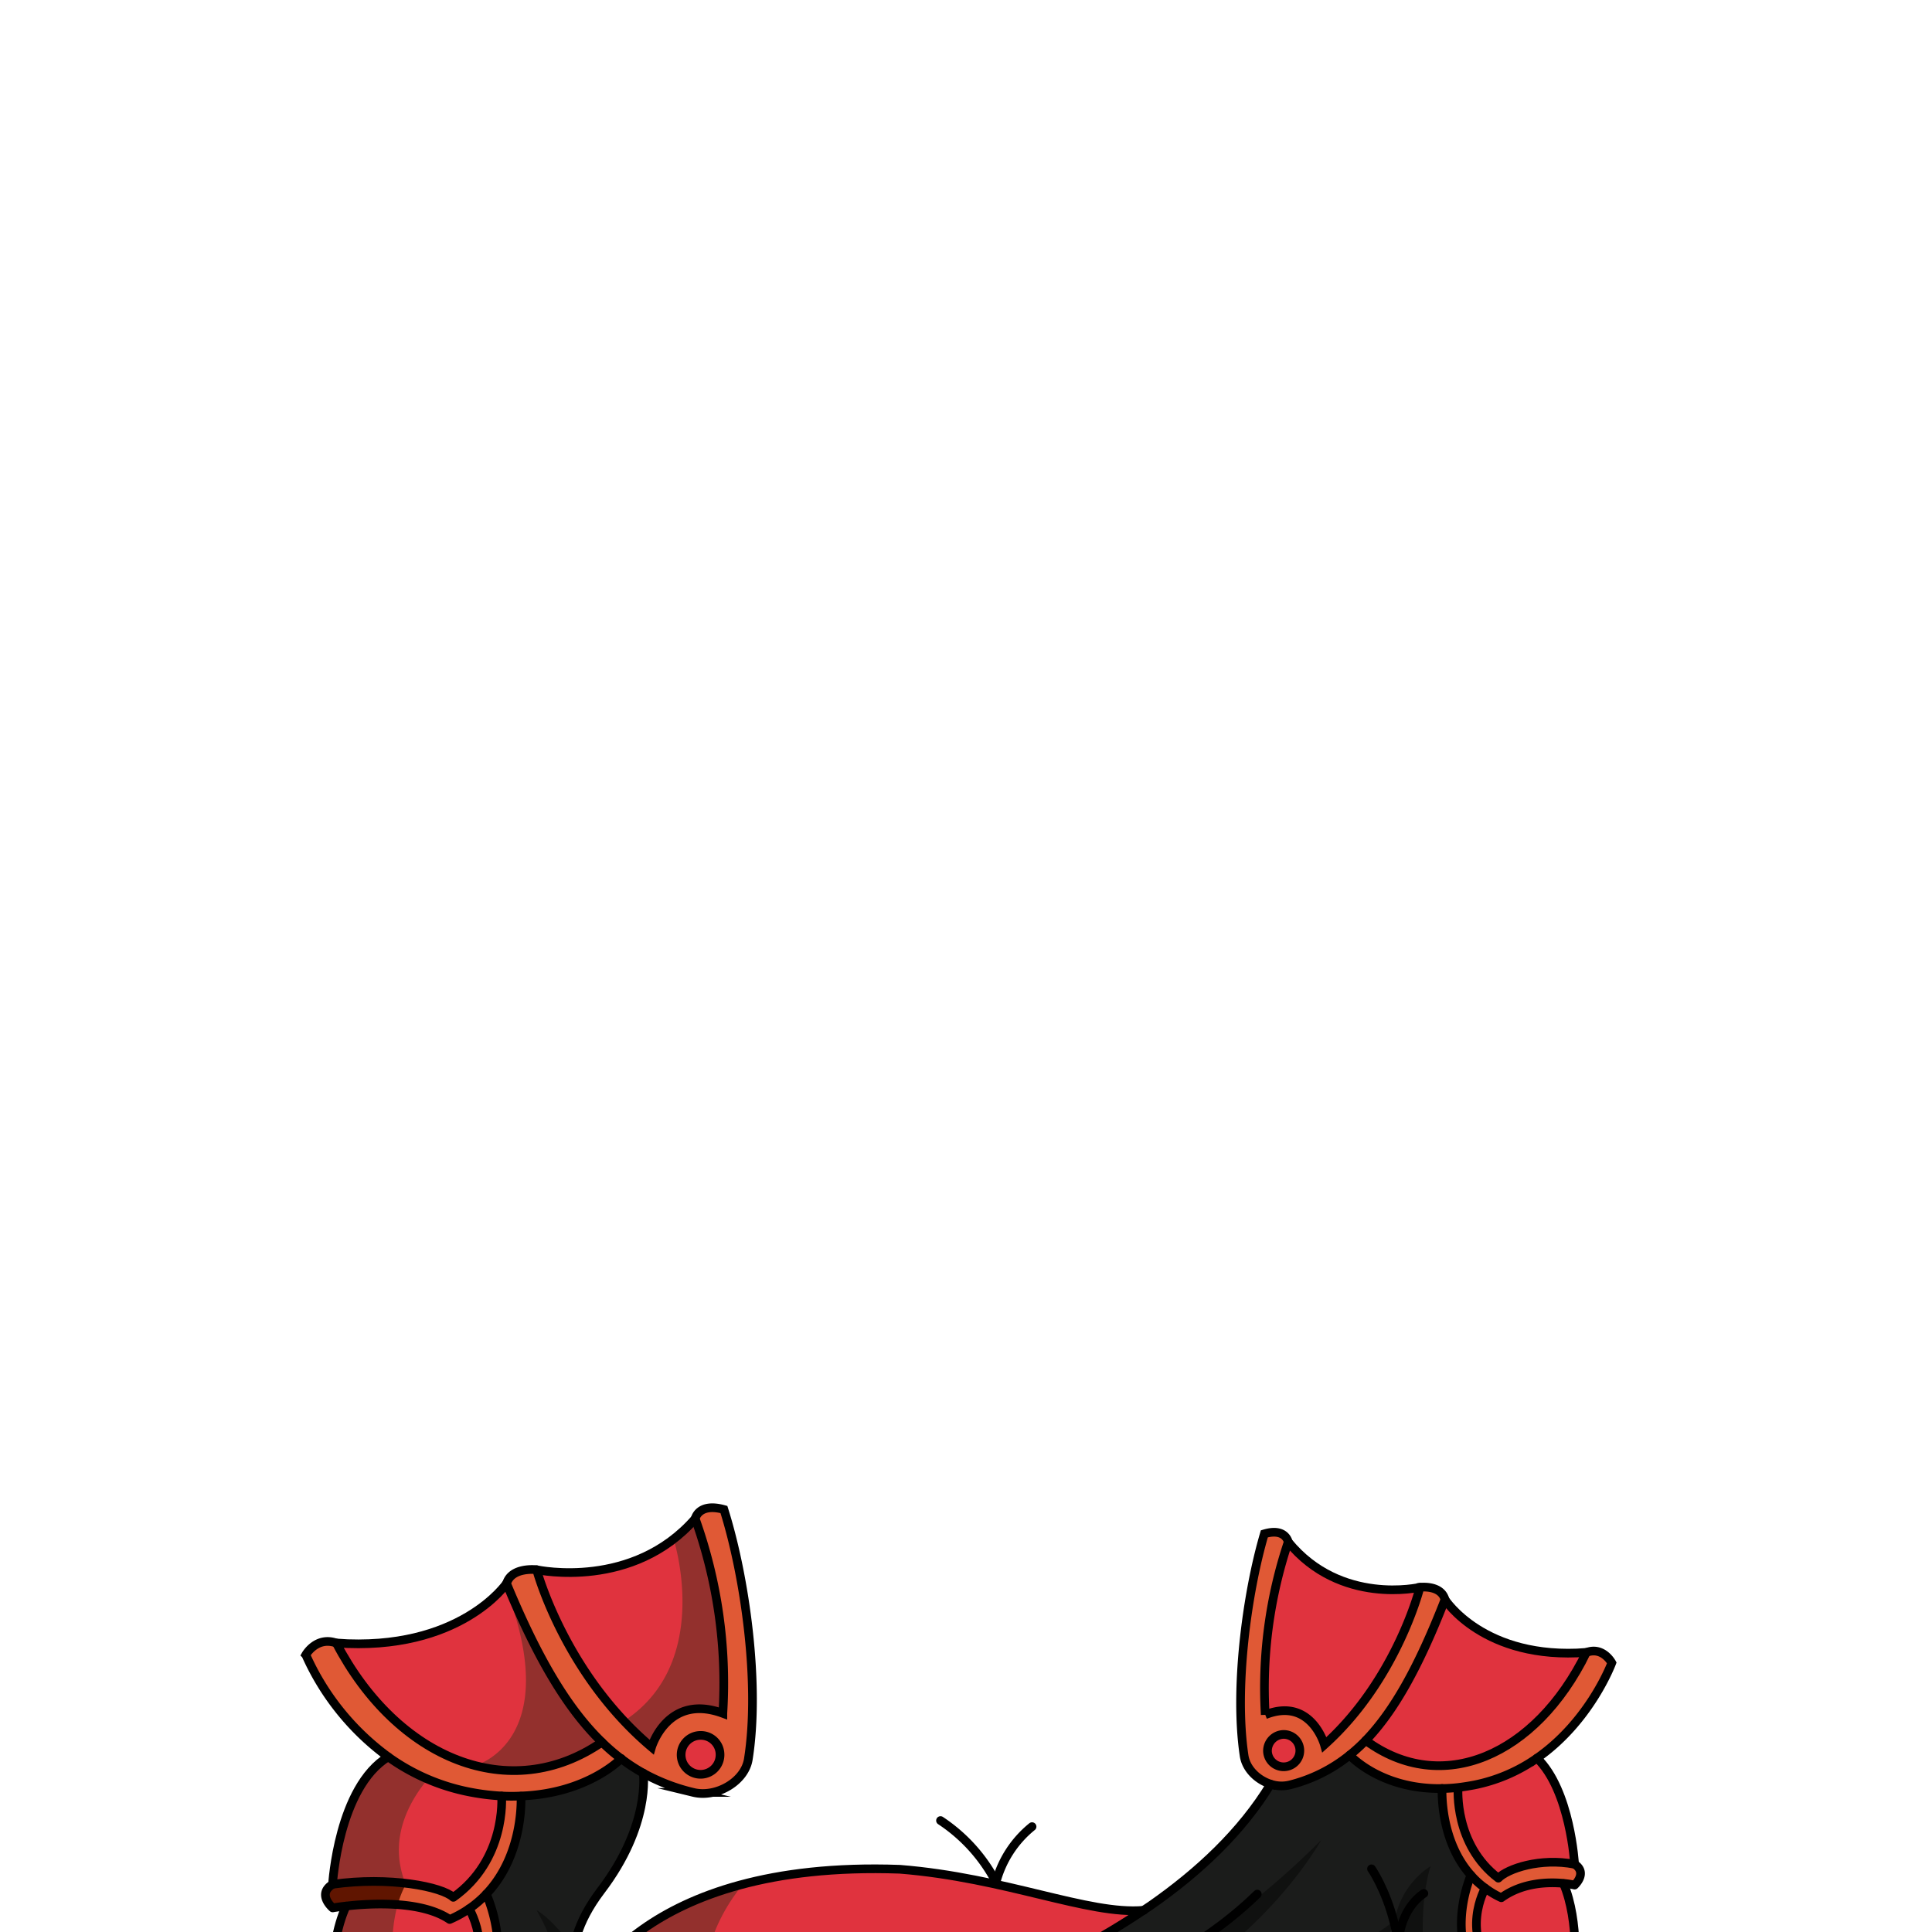 <svg xmlns="http://www.w3.org/2000/svg" viewBox="0 0 432 432">
  <defs>
    <style>.BUNTAI_DEER_OUTFIT_DEER_OUTFIT_38_cls-1{isolation:isolate;}.BUNTAI_DEER_OUTFIT_DEER_OUTFIT_38_cls-2{fill:#e05935;}.BUNTAI_DEER_OUTFIT_DEER_OUTFIT_38_cls-3{fill:#e0333e;}.BUNTAI_DEER_OUTFIT_DEER_OUTFIT_38_cls-4{fill:#1b1c1b;}.BUNTAI_DEER_OUTFIT_DEER_OUTFIT_38_cls-5{opacity:0.4;mix-blend-mode:multiply;}.BUNTAI_DEER_OUTFIT_DEER_OUTFIT_38_cls-6{fill:#93302d;}.BUNTAI_DEER_OUTFIT_DEER_OUTFIT_38_cls-7{fill:#601500;}.BUNTAI_DEER_OUTFIT_DEER_OUTFIT_38_cls-8,.BUNTAI_DEER_OUTFIT_DEER_OUTFIT_38_cls-9{fill:none;stroke:#000;stroke-linecap:round;stroke-width:1.94px;}.BUNTAI_DEER_OUTFIT_DEER_OUTFIT_38_cls-8{stroke-linejoin:round;}.BUNTAI_DEER_OUTFIT_DEER_OUTFIT_38_cls-9{stroke-miterlimit:10;}</style>
  </defs>
  <g class="BUNTAI_DEER_OUTFIT_DEER_OUTFIT_38_cls-1">
    <g id="outfit">
      <path class="BUNTAI_DEER_OUTFIT_DEER_OUTFIT_38_cls-2" d="M305.37,389.17a38.88,38.88,0,0,1-3.59,3.28,34.49,34.49,0,0,1-13.4,6.67,7.73,7.73,0,0,1-4.28-.19c-2.92-.93-5.48-3.37-5.92-6.38-2.23-14.89.6-36.24,4.53-49.58,4.73-1.4,5.34,1.81,5.34,1.81a102.74,102.74,0,0,0-5.14,38.64c10.27-4.05,13.24,6.71,13.24,6.71,16.22-14.58,21.36-35.21,21.36-35.21s4.69-.61,5.59,2.74C317.39,372.37,311.84,382.47,305.37,389.17Zm-14.72,2.39A3.62,3.62,0,1,0,287,395.3,3.69,3.69,0,0,0,290.65,391.56Z" />
      <path class="BUNTAI_DEER_OUTFIT_DEER_OUTFIT_38_cls-3" d="M287,387.82a3.74,3.74,0,1,1-3.62,3.74A3.69,3.69,0,0,1,287,387.82Z" />
      <path class="BUNTAI_DEER_OUTFIT_DEER_OUTFIT_38_cls-2" d="M108.73,423.52a23.81,23.81,0,0,1-3.83,3.28,25.75,25.75,0,0,1-4.35,2.4c-3.08-2.09-7.39-3-11.62-3.31a64.3,64.3,0,0,0-11.54.31c-1.87.2-3,.41-3,.41s-3.66-3.07,0-5.28a65,65,0,0,1,16.29-.24c5.37.63,9.36,1.89,10.71,3.16,11.76-8.37,10.84-22.22,10.81-22.65q2.27.12,4.32,0h0S117.27,414.55,108.73,423.52Z" />
      <path class="BUNTAI_DEER_OUTFIT_DEER_OUTFIT_38_cls-4" d="M128.36,435.56c-1.08,6.82,2,10.65,2,10.65s-2.49,5.66.43,14.8H109c2.33-5.77-.61-14.19-.61-14.19,6.37-10.47.31-23.3.31-23.3,8.54-9,7.76-21.88,7.76-21.88h0c15-.55,22.42-8.38,22.42-8.38a42.28,42.28,0,0,0,4.92,3.21s1.73,11.54-9.44,26.24C130.58,427.71,128.91,432,128.36,435.56Z" />
      <path class="BUNTAI_DEER_OUTFIT_DEER_OUTFIT_38_cls-5" d="M125.19,461s4.53-17.22-5.22-33.88c2.14,1.14,5.16,4.38,8.39,8.43-1.08,6.82,2,10.65,2,10.65s-2.49,5.66.43,14.8Z" />
      <path class="BUNTAI_DEER_OUTFIT_DEER_OUTFIT_38_cls-2" d="M108.42,446.82A20.24,20.24,0,0,1,105,451a24,24,0,0,1-3.34,2.6c-4-1.86-9.46-1.8-14.35-1.13a67.24,67.24,0,0,0-11.91,2.8s-4.14-2.43-.91-5.2a64.91,64.91,0,0,1,14.43-2.77c6.17-.47,11,.15,12.69,1.28,10.32-10.31,3.28-21.76,3.28-21.76a23.81,23.81,0,0,0,3.83-3.28S114.79,436.35,108.42,446.82Z" />
      <path class="BUNTAI_DEER_OUTFIT_DEER_OUTFIT_38_cls-3" d="M323.1,357.66s8.64,13.61,31.63,11.83c-11.36,23.2-32.4,32.18-49.36,19.68C311.84,382.47,317.39,372.37,323.1,357.66Z" />
      <path class="BUNTAI_DEER_OUTFIT_DEER_OUTFIT_38_cls-2" d="M322.45,399.92c-13.82.23-20.67-7.47-20.67-7.47a38.88,38.88,0,0,0,3.59-3.28c17,12.5,38,3.52,49.36-19.68,3.69-1.4,5.67,2.33,5.67,2.33s-4.8,13-16.72,21.3a37.1,37.1,0,0,1-14,6c-1.26.24-2.48.43-3.65.57S323.59,399.9,322.45,399.92Z" />
      <path class="BUNTAI_DEER_OUTFIT_DEER_OUTFIT_38_cls-2" d="M326,399.86s-1,12.55,9,20.1c2.09-2.09,9.37-4.61,17.05-3.11,3,1.95,0,4.68,0,4.68a19.33,19.33,0,0,0-2.51-.39c-3.26-.31-9.1-.24-13.87,3.22a19.79,19.79,0,0,1-3.6-2.14,18.62,18.62,0,0,1-3.2-2.9c-6.93-7.76-6.48-18.85-6.45-19.4,1.14,0,2.33-.1,3.57-.23Z" />
      <path class="BUNTAI_DEER_OUTFIT_DEER_OUTFIT_38_cls-4" d="M328.2,461H169.09s34.87-6.4,67.57-22.82a170.36,170.36,0,0,0,19-11c.51-.34,1-.68,1.51-1,10.9-7.58,20.45-16.58,26.89-27.18a7.73,7.73,0,0,0,4.28.19,34.49,34.49,0,0,0,13.4-6.67s6.85,7.7,20.67,7.47c0,.55-.48,11.64,6.45,19.4,0,0-5,11.39.26,20.69C329.16,440,324.23,453.37,328.2,461Z" />
      <path class="BUNTAI_DEER_OUTFIT_DEER_OUTFIT_38_cls-5" d="M319.9,417.26a18.33,18.33,0,0,0-8.06,12.22c-23,17.38-65.37,24.37-66.72,24.59,1.13-.49,33.35-14.46,50.38-42.7-16,15.95-39.89,35.79-89.77,45.86,15.94-6,31-19.05,31-19.05h-.05C204,454.61,169.09,461,169.09,461h157C318.34,454.53,316.19,428.62,319.9,417.26Zm-8.7,38.9s-50.54,2.54-52.8,2.54h-.08c0-.16,39.25-8.47,53.58-28.13C316.68,442.76,311.2,456.16,311.2,456.16Z" />
      <path class="BUNTAI_DEER_OUTFIT_DEER_OUTFIT_38_cls-3" d="M255.7,427.15C219.28,451.8,169.09,461,169.09,461H130.82c-2.92-9.14-.43-14.8-.43-14.8l.13-.31c1.13-2.4,9.16-17.64,35.6-24.58,9.26-2.44,20.78-3.86,35.06-3.35C225,419.86,243.34,428.23,255.7,427.15Z" />
      <path class="BUNTAI_DEER_OUTFIT_DEER_OUTFIT_38_cls-6" d="M163.34,461H130.82c-2.92-9.14-.43-14.8-.43-14.8l.13-.31c1.13-2.4,9.16-17.64,35.6-24.58C160.14,428.72,151.85,443.66,163.34,461Z" />
      <path class="BUNTAI_DEER_OUTFIT_DEER_OUTFIT_38_cls-2" d="M120,351c.15.58,6.43,23.44,25.69,39.66,0,0,3.58-12.12,15.94-7.55a109,109,0,0,0-6.18-43.53s.73-3.62,6.42-2.05c4.73,15,8.12,39.09,5.45,55.86-.8,5-7.17,8.64-12.27,7.4a44.31,44.31,0,0,1-11.2-4.3,42.28,42.28,0,0,1-4.92-3.21,43.29,43.29,0,0,1-4.31-3.71c-7.79-7.53-14.47-18.9-21.34-35.48,1.09-3.79,6.71-3.1,6.71-3.1Zm41,41.27a4.35,4.35,0,1,0-4.35,4.22A4.28,4.28,0,0,0,161,392.24Z" />
      <path class="BUNTAI_DEER_OUTFIT_DEER_OUTFIT_38_cls-3" d="M161.61,383.08c-12.36-4.57-15.94,7.55-15.94,7.55a69.44,69.44,0,0,1-6.12-5.82A87.82,87.82,0,0,1,120,351c.52.11,17.2,3.59,30.66-6.9a34.17,34.17,0,0,0,4.79-4.52A109,109,0,0,1,161.61,383.08Z" />
      <path class="BUNTAI_DEER_OUTFIT_DEER_OUTFIT_38_cls-6" d="M161.61,383.08c-12.36-4.57-15.94,7.55-15.94,7.55a69.44,69.44,0,0,1-6.12-5.82c20-13.07,11.06-40.7,11.06-40.7l0,0a34.17,34.17,0,0,0,4.79-4.52A109,109,0,0,1,161.61,383.08Z" />
      <path class="BUNTAI_DEER_OUTFIT_DEER_OUTFIT_38_cls-3" d="M343.68,393.12c7.48,7.23,8.4,23.73,8.4,23.73-7.68-1.5-15,1-17.05,3.11-9.94-7.55-9-20.1-9-20.1l0-.17c1.17-.14,2.39-.33,3.65-.57A37.1,37.1,0,0,0,343.68,393.12Z" />
      <path class="BUNTAI_DEER_OUTFIT_DEER_OUTFIT_38_cls-3" d="M101.36,424.25C100,423,96,421.72,90.65,421.09a65,65,0,0,0-16.29.24s1.29-21.72,12.44-28.49a47.76,47.76,0,0,0,8.83,5,45.69,45.69,0,0,0,9.71,2.94,51.54,51.54,0,0,0,6.83.83h0C112.2,402,113.12,415.88,101.36,424.25Z" />
      <path class="BUNTAI_DEER_OUTFIT_DEER_OUTFIT_38_cls-3" d="M156.65,388a4.21,4.21,0,1,1-4.35,4.2A4.28,4.28,0,0,1,156.65,388Z" />
      <path class="BUNTAI_DEER_OUTFIT_DEER_OUTFIT_38_cls-2" d="M352,442.34c2.67,2.46-.76,4.61-.76,4.61s-8.69-4.77-16.44-.95a20.06,20.06,0,0,1-2.77-2.31,18,18,0,0,1-2.83-3.68c-5.29-9.3-.26-20.69-.26-20.69a18.62,18.62,0,0,0,3.2,2.9h0s-5.86,10.17,2.71,19.32C337.22,439.83,344.83,439.6,352,442.34Z" />
      <path class="BUNTAI_DEER_OUTFIT_DEER_OUTFIT_38_cls-3" d="M317.51,354.92s-5.14,20.63-21.36,35.21c0,0-3-10.76-13.24-6.71a102.74,102.74,0,0,1,5.14-38.64C299.76,359.1,317.51,354.92,317.51,354.92Z" />
      <path class="BUNTAI_DEER_OUTFIT_DEER_OUTFIT_38_cls-3" d="M349.57,421.17c3.65,8.61,2.44,20.71,2.39,21.16h0c-7.13-2.74-14.74-2.51-17.16-.8-8.57-9.15-2.71-19.32-2.71-19.32h0a19.79,19.79,0,0,0,3.6,2.14c4.77-3.46,10.61-3.53,13.87-3.22Z" />
      <path class="BUNTAI_DEER_OUTFIT_DEER_OUTFIT_38_cls-3" d="M101.62,448.56c-1.7-1.13-6.52-1.75-12.69-1.28a64.91,64.91,0,0,0-14.43,2.77s-1.59-14,2.89-23.85a64.3,64.3,0,0,1,11.54-.31c4.23.31,8.54,1.22,11.62,3.31a25.75,25.75,0,0,0,4.35-2.4S111.94,438.25,101.62,448.56Z" />
      <path class="BUNTAI_DEER_OUTFIT_DEER_OUTFIT_38_cls-2" d="M134.6,389.54a43.29,43.29,0,0,0,4.31,3.71s-7.44,7.83-22.42,8.38q-2.05.09-4.32,0h0a51.54,51.54,0,0,1-6.83-.83,46.4,46.4,0,0,1-18.54-7.92A56.91,56.91,0,0,1,68.38,370s2.38-4.2,6.82-2.62c13.67,26.13,39,36.24,59.39,22.16Z" />
      <path class="BUNTAI_DEER_OUTFIT_DEER_OUTFIT_38_cls-3" d="M134.6,389.54h0a33.81,33.81,0,0,1-28.36,5.25h0c-12-3.15-23.37-12.76-31-27.4,24.7,1.78,35.64-10.25,37.7-12.84l.36-.49C120.13,370.64,126.81,382,134.6,389.54Z" />
      <path class="BUNTAI_DEER_OUTFIT_DEER_OUTFIT_38_cls-6" d="M134.6,389.54h0a33.81,33.81,0,0,1-28.36,5.25h0s19.94-5.26,7-39.26c-.13-.34-.24-.66-.36-1l.36-.49C120.13,370.64,126.81,382,134.6,389.54Z" />
      <path class="BUNTAI_DEER_OUTFIT_DEER_OUTFIT_38_cls-6" d="M88.93,447.28a64.91,64.91,0,0,0-14.43,2.77s-1.59-14,2.89-23.85a64.3,64.3,0,0,1,11.54-.31C86.55,434.27,88.23,444,88.93,447.28Z" />
      <path class="BUNTAI_DEER_OUTFIT_DEER_OUTFIT_38_cls-6" d="M90.65,421.09a65,65,0,0,0-16.29.24s1.29-21.72,12.44-28.49a47.76,47.76,0,0,0,8.83,5C91.45,402.87,86.74,411.33,90.65,421.09Z" />
      <path class="BUNTAI_DEER_OUTFIT_DEER_OUTFIT_38_cls-7" d="M74.36,421.33a65,65,0,0,1,16.29-.24,2.34,2.34,0,0,0,.09.24,22,22,0,0,0-1.81,4.56,64.3,64.3,0,0,0-11.54.31c-1.87.2-3,.41-3,.41S70.7,423.54,74.36,421.33Z" />
      <path class="BUNTAI_DEER_OUTFIT_DEER_OUTFIT_38_cls-8" d="M143.83,396.46s1.73,11.54-9.44,26.24-4,23.51-4,23.51,12.25-30.33,70.79-28.24c23.81,1.89,42.16,10.26,54.52,9.18h.07" />
      <path class="BUNTAI_DEER_OUTFIT_DEER_OUTFIT_38_cls-8" d="M169.09,461s50.19-9.21,86.61-33.86c.51-.34,1-.68,1.51-1,10.9-7.58,20.45-16.58,26.89-27.18" />
      <path class="BUNTAI_DEER_OUTFIT_DEER_OUTFIT_38_cls-8" d="M112.17,401.6c0,.43,1,14.28-10.81,22.65-2.52-2.37-14.23-4.72-27-2.92,0,0,1.29-21.72,12.44-28.49" />
      <path class="BUNTAI_DEER_OUTFIT_DEER_OUTFIT_38_cls-8" d="M116.49,401.64s.78,12.91-7.76,21.88a23.81,23.81,0,0,1-3.83,3.28,25.75,25.75,0,0,1-4.35,2.4c-6.3-4.28-17.74-3.62-23.16-3-1.87.2-3,.41-3,.41s-3.66-3.07,0-5.28" />
      <path class="BUNTAI_DEER_OUTFIT_DEER_OUTFIT_38_cls-8" d="M104.9,426.8s7,11.45-3.28,21.76c-2.89-1.92-14.84-2.36-27.12,1.49,0,0-1.59-14,2.89-23.85" />
      <path class="BUNTAI_DEER_OUTFIT_DEER_OUTFIT_38_cls-8" d="M108.73,423.52s6.06,12.83-.31,23.3A20.24,20.24,0,0,1,105,451a24,24,0,0,1-3.34,2.6c-9.32-4.3-26.26,1.67-26.26,1.67s-4.14-2.43-.91-5.2" />
      <path class="BUNTAI_DEER_OUTFIT_DEER_OUTFIT_38_cls-9" d="M120,351c.15.58,6.43,23.44,25.69,39.66,0,0,3.58-12.12,15.94-7.55a109,109,0,0,0-6.18-43.53s.73-3.62,6.42-2.05c4.73,15,8.12,39.09,5.45,55.86-.8,5-7.17,8.64-12.27,7.4a44.31,44.31,0,0,1-11.2-4.3,42.28,42.28,0,0,1-4.92-3.21,43.29,43.29,0,0,1-4.31-3.71c-7.79-7.53-14.47-18.9-21.34-35.48,1.09-3.79,6.71-3.1,6.71-3.1" />
      <path class="BUNTAI_DEER_OUTFIT_DEER_OUTFIT_38_cls-9" d="M120,351h0c.58.11,21.55,4.49,35.45-11.42" />
      <path class="BUNTAI_DEER_OUTFIT_DEER_OUTFIT_38_cls-9" d="M161,392.24a4.35,4.35,0,1,1-4.35-4.2A4.29,4.29,0,0,1,161,392.24Z" />
      <path class="BUNTAI_DEER_OUTFIT_DEER_OUTFIT_38_cls-9" d="M113.26,354.06s-10.41,15.32-38.06,13.33c13.67,26.13,39,36.24,59.39,22.16" />
      <path class="BUNTAI_DEER_OUTFIT_DEER_OUTFIT_38_cls-9" d="M75.2,367.39c-4.44-1.58-6.82,2.62-6.82,2.62A56.91,56.91,0,0,0,86.8,392.84a46.4,46.4,0,0,0,18.54,7.92,51.54,51.54,0,0,0,6.83.83h0q2.27.12,4.32,0c15-.55,22.42-8.38,22.42-8.38" />
      <path class="BUNTAI_DEER_OUTFIT_DEER_OUTFIT_38_cls-8" d="M343.68,393.12c7.48,7.23,8.4,23.73,8.4,23.73-7.68-1.5-15,1-17.05,3.11-9.94-7.55-9-20.1-9-20.1" />
      <path class="BUNTAI_DEER_OUTFIT_DEER_OUTFIT_38_cls-8" d="M322.45,399.9v0c0,.55-.48,11.64,6.45,19.4a18.62,18.62,0,0,0,3.2,2.9,19.79,19.79,0,0,0,3.6,2.14c4.77-3.46,10.61-3.53,13.87-3.22a19.33,19.33,0,0,1,2.51.39s3-2.73,0-4.68" />
      <path class="BUNTAI_DEER_OUTFIT_DEER_OUTFIT_38_cls-8" d="M352,442.33c.05-.45,1.26-12.55-2.39-21.16" />
      <path class="BUNTAI_DEER_OUTFIT_DEER_OUTFIT_38_cls-8" d="M332.09,422.22s-5.86,10.17,2.71,19.32c2.42-1.71,10-1.94,17.16.8" />
      <path class="BUNTAI_DEER_OUTFIT_DEER_OUTFIT_38_cls-8" d="M328.9,419.32s-5,11.39.26,20.69a18,18,0,0,0,2.83,3.68,20.06,20.06,0,0,0,2.77,2.31c7.75-3.82,16.44.95,16.44.95s3.43-2.15.76-4.61h0" />
      <path class="BUNTAI_DEER_OUTFIT_DEER_OUTFIT_38_cls-9" d="M317.51,354.92s-5.14,20.63-21.36,35.21c0,0-3-10.76-13.24-6.71a102.74,102.74,0,0,1,5.14-38.64s-.61-3.21-5.34-1.81c-3.93,13.34-6.76,34.69-4.53,49.58.44,3,3,5.45,5.92,6.38a7.73,7.73,0,0,0,4.28.19,34.49,34.49,0,0,0,13.4-6.67,38.88,38.88,0,0,0,3.59-3.28c6.47-6.7,12-16.8,17.73-31.51C322.2,354.31,317.51,354.92,317.51,354.92Z" />
      <path class="BUNTAI_DEER_OUTFIT_DEER_OUTFIT_38_cls-9" d="M317.51,354.92s-17.75,4.18-29.46-10.14" />
      <path class="BUNTAI_DEER_OUTFIT_DEER_OUTFIT_38_cls-9" d="M283.41,391.56a3.62,3.62,0,1,0,3.62-3.74A3.68,3.68,0,0,0,283.41,391.56Z" />
      <path class="BUNTAI_DEER_OUTFIT_DEER_OUTFIT_38_cls-9" d="M323.1,357.66s8.64,13.61,31.63,11.83c-11.36,23.2-32.4,32.18-49.36,19.68h0" />
      <path class="BUNTAI_DEER_OUTFIT_DEER_OUTFIT_38_cls-9" d="M354.73,369.49c3.69-1.4,5.67,2.33,5.67,2.33s-4.8,13-16.72,21.3a37.1,37.1,0,0,1-14,6c-1.26.24-2.48.43-3.65.57s-2.43.21-3.57.23c-13.82.23-20.67-7.47-20.67-7.47" />
      <path class="BUNTAI_DEER_OUTFIT_DEER_OUTFIT_38_cls-8" d="M306.67,417.87s12.52,17.79,2.92,43.14" />
      <path class="BUNTAI_DEER_OUTFIT_DEER_OUTFIT_38_cls-8" d="M318.38,423.38s-5.22,3-5.7,11.28" />
      <path class="BUNTAI_DEER_OUTFIT_DEER_OUTFIT_38_cls-8" d="M205.19,456.77s48.3-6.27,75.94-33.25" />
      <path class="BUNTAI_DEER_OUTFIT_DEER_OUTFIT_38_cls-9" d="M210.3,407.08a37,37,0,0,1,12.42,13.77" />
      <path class="BUNTAI_DEER_OUTFIT_DEER_OUTFIT_38_cls-9" d="M222.72,420.86h0a23.87,23.87,0,0,1,8.05-12.42" />
    </g>
  </g>
</svg>